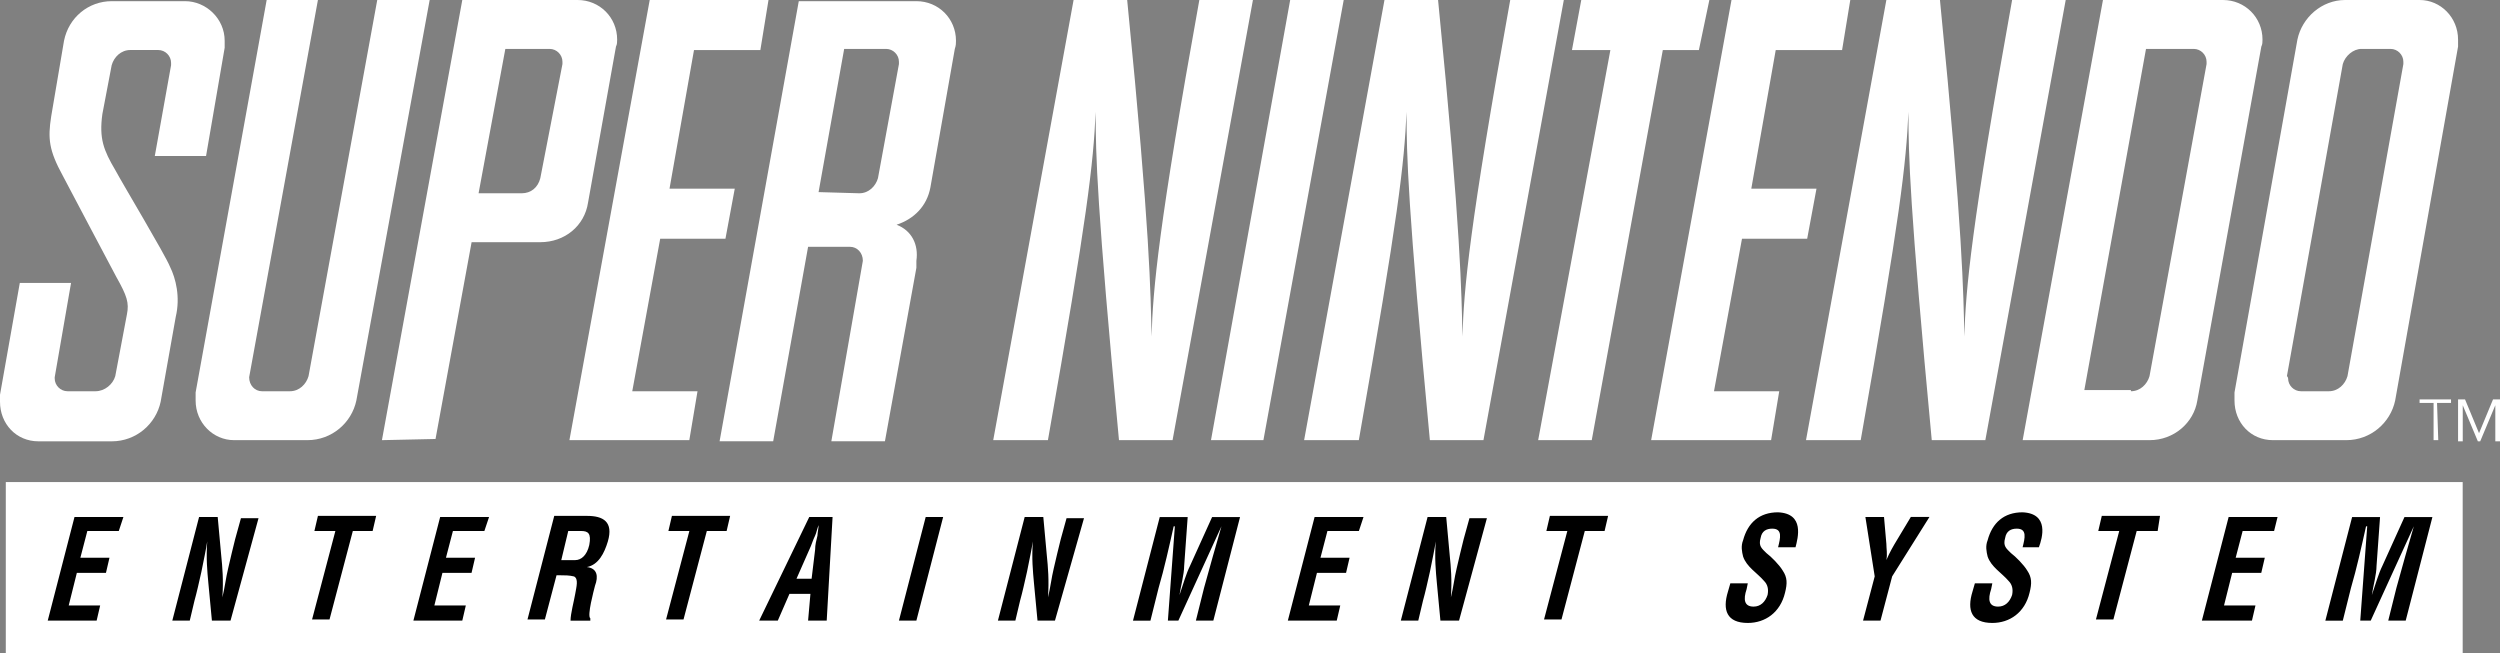 <?xml version="1.0" encoding="utf-8"?>
<!-- Generator: Adobe Illustrator 25.2.1, SVG Export Plug-In . SVG Version: 6.00 Build 0)  -->
<svg version="1.1" id="Layer_1" xmlns="http://www.w3.org/2000/svg" xmlns:xlink="http://www.w3.org/1999/xlink" x="0px" y="0px"
	 viewBox="0 0 3839 1003.1" style="enable-background:new 0 0 3839 1003.1;" xml:space="preserve">
<rect x="0" y="0" width="3839" height="1003.1" fill="#808080" stroke="none"/>
<style type="text/css">
	.st0{fill:#FFFFFF;}
	.st1{fill-rule:evenodd;clip-rule:evenodd;fill:#FFFFFF;}
	.st2{fill-rule:evenodd;clip-rule:evenodd;}
</style>
<g>
	<rect x="35.2" y="765.9" width="3728.7" height="207.5"/>
	<g id="SNES_1_">
		<g>
			<g>
				<g>
					<g>
						<path class="st0" d="M177,261.1c12.5,23.2,76.9,130.5,84,148.4c8.9,17.9,16.1,46.5,8.9,76.9l-23.2,130.5
							c-7.2,34-37.5,60.8-75.1,60.8H59c-34,0-59-26.8-59-60.8c0-3.6,0-7.2,0-10.7l30.4-171.7h78.7L84,579.3c0,1.8,0,1.8,0,1.8
							c0,10.7,8.9,19.7,19.7,19.7h42.9c14.3,0,26.8-10.7,30.4-23.2l17.9-94.8c3.6-17.9,0-28.6-16.1-57.2
							c-12.5-23.2-66.2-125.2-82.3-155.6c-21.5-39.3-23.2-57.2-17.9-91.2L98.3,62.6c7.2-35.8,37.5-60.8,73.3-60.8h112.6
							c32.2,0,60.8,26.8,60.8,60.8c0,3.6,0,7.2,0,10.7l-28.6,166.3h-78.7l25-139.5c0-1.8,0-1.8,0-3.6c0-10.7-8.9-19.7-19.7-19.7
							h-42.9c-14.3,0-25,10.7-28.6,23.2l-14.3,75.1C152,212.8,159.1,230.7,177,261.1z"/>
					</g>
					<g>
						<path class="st0" d="M382.6,579.3C382.6,581.1,382.6,581.1,382.6,579.3c0,12.5,8.9,21.5,19.7,21.5h42.9
							c14.3,0,25-10.7,28.6-23.2L579.3,0h80.5L547.2,615.1c-7.2,34-37.5,60.8-75.1,60.8H359.4c-32.2,0-59-26.8-59-60.8
							c0-3.6,0-7.2,0-12.5L409.5,0h78.7L382.6,579.3z"/>
					</g>
					<g>
						<polygon class="st0" points="997.7,0 1180.1,0 1167.6,76.9 1065.7,76.9 1028.1,289.7 1128.3,289.7 1114,366.6 1013.8,366.6 
							970.9,600.8 1071.1,600.8 1058.5,675.9 874.4,675.9 						"/>
					</g>
					<g>
						<path class="st0" d="M1525.2,675.9L1648.6,0h82.3c35.8,361.2,35.8,448.8,37.5,516.8c1.8-71.5,10.7-169.9,73.3-516.8l0,0h82.3
							l-123.4,675.9h-82.3c-34-361.2-35.8-436.3-35.8-504.2c-3.6,80.5-12.5,159.1-73.3,504.2L1525.2,675.9z"/>
					</g>
					<g>
						<polygon class="st0" points="1940.1,675.9 1859.6,675.9 1981.2,0 2063.4,0 						"/>
					</g>
					<g>
						<polygon class="st0" points="2608.8,76.9 2553.4,76.9 2444.3,675.9 2362,675.9 2472.9,76.9 2413.9,76.9 2428.2,0 2624.9,0 
													"/>
					</g>
					<g>
						<polygon class="st0" points="2658.9,0 2841.3,0 2828.7,76.9 2726.8,76.9 2689.3,289.7 2789.4,289.7 2775.1,366.6 2675,366.6 
							2632,600.8 2732.2,600.8 2719.7,675.9 2535.5,675.9 						"/>
					</g>
					<g>
						<path class="st0" d="M2002.6,675.9L2126,0h82.3c35.8,361.2,35.8,448.8,37.5,516.8c1.8-71.5,10.7-169.9,73.3-516.8l0,0h82.3
							L2278,675.9h-82.3c-34-361.2-35.8-436.3-35.8-504.2c-3.6,80.5-12.5,159.1-73.3,504.2C2086.7,675.9,2002.6,675.9,2002.6,675.9z
							"/>
					</g>
					<g>
						<path class="st0" d="M2773.3,675.9L2896.7,0h82.3c35.8,361.2,35.8,448.8,37.5,516.8c1.8-71.5,10.7-169.9,73.3-516.8l0,0h82.3
							l-123.4,675.9h-82.3c-34-361.2-35.8-436.3-35.8-504.2c-3.6,80.5-12.5,159.1-73.3,504.2
							C2857.3,675.9,2773.3,675.9,2773.3,675.9z"/>
					</g>
					<path class="st0" d="M586.5,675.9L709.9,0h177c34,0,60.8,26.8,60.8,60.8c0,3.6,0,7.2-1.8,10.7L903,311.1
						c-5.4,35.8-35.8,60.8-73.3,60.8H724.2l-55.4,302.2L586.5,675.9L586.5,675.9z M801.1,296.8c14.3,0,25-8.9,28.6-23.2l34-175.2
						c0,0,0-1.8,0-3.6c0-10.7-8.9-19.7-19.7-19.7H776l-41.1,221.7H801.1z M1325,400.5L1325,400.5c0-12.5-8.9-21.5-19.7-21.5h-64.4
						l-53.6,298.6H1105L1226.6,1.8h180.6c34,0,60.8,26.8,60.8,60.8c0,3.6,0,7.2-1.8,12.5l-37.5,212.8c-5.4,28.6-25,48.3-51.9,57.2
						c23.2,8.9,34,30.4,30.4,55.4c0,3.6,0,7.2,0,10.7l-48.3,266.4h-82.3L1325,400.5z M1319.6,296.8c14.3,0,25-10.7,28.6-23.2
						l32.2-175.2c0-1.8,0-1.8,0-3.6c0-10.7-8.9-19.7-19.7-19.7h-64.4L1257,295L1319.6,296.8L1319.6,296.8z M3229.3,0h184.2
						c34,0,60.8,26.8,60.8,60.8c0,3.6,0,7.2-1.8,10.7l-98.3,543.6c-5.4,34-35.8,60.8-73.3,60.8h-194.9L3229.3,0z M3272.2,600.8
						c14.3,0,25-10.7,28.6-23.2l87.6-479.2c0-1.8,0-1.8,0-3.6c0-10.7-8.9-19.7-19.7-19.7h-73.3L3200.7,599h71.5V600.8z M3601.2,0
						h114.4c32.2,0,59,26.8,59,60.8c0,3.6,0,7.2,0,10.7l-96.6,543.6c-7.2,34-37.5,60.8-75.1,60.8h-112.6c-34,0-59-26.8-59-60.8
						c0-3.6,0-7.2,0-12.5l96.6-541.8C3535,26.8,3565.4,0,3601.2,0z M3513.6,581.1c0,10.7,8.9,19.7,19.7,19.7h42.9
						c14.3,0,25-10.7,28.6-23.2l85.8-479.2c0-1.8,0-1.8,0-3.6c0-10.7-8.9-19.7-19.7-19.7h-44.7c-12.5,0-25,10.7-28.6,23.2
						l-85.8,479.2C3513.6,579.3,3513.6,581.1,3513.6,581.1z"/>
					<g>
						<path class="st0" d="M1246.3,888.7l5.4-44.7c0-7.2,1.8-14.3,3.6-21.5c0-3.6,1.8-12.5,1.8-16.1l0,0c-1.8,3.6-3.6,12.5-5.4,16.1
							c-3.6,7.2-5.4,14.3-8.9,21.5l-19.7,44.7H1246.3z"/>
						<path class="st0" d="M892.3,815.4h-19.7l-10.7,44.7h21.5c8.9,0,17.9-7.2,21.5-23.2C908.3,818.9,903,815.4,892.3,815.4z"/>
						<path class="st0" d="M8.9,740.3v262.8h3772.8V740.3H8.9z M182.4,815.4h-48.3l-10.7,41.1h44.7l-5.4,23.2H118l-12.5,50.1h48.3
							l-5.4,23.2H73.3l41.1-159.1h75.1L182.4,815.4z M354,953h-28.6l-5.4-57.2c-1.8-19.7-3.6-37.5-1.8-64.4l0,0
							c-1.8,12.5-5.4,28.6-8.9,46.5c-3.6,16.1-7.2,32.2-10.7,44.7l-7.2,30.4h-26.8l41.1-159.1h28.6l5.4,59
							c1.8,17.9,3.6,37.5,1.8,64.4l0,0c3.6-14.3,5.4-30.4,8.9-44.7c3.6-16.1,7.2-30.4,10.7-44.7l8.9-32.2H397L354,953z M572.2,815.4
							h-30.4L506,951.3h-26.8L515,815.4h-32.2l5.4-23.2h89.4L572.2,815.4z M743.8,815.4h-48.3l-10.7,41.1h44.7l-5.4,23.2h-44.7
							L667,929.8h48.3l-5.4,23.2h-75.1l41.1-159.1H751L743.8,815.4z M933.4,831.5c-5.4,17.9-14.3,35.8-32.2,39.3l0,0
							c16.1,1.8,17.9,14.3,12.5,28.6c-1.8,7.2-12.5,46.5-7.2,50.1v3.6h-30.4c0-10.7,5.4-30.4,7.2-41.1c1.8-10.7,5.4-23.2-1.8-26.8
							c-7.2-1.8-14.3-1.8-21.5-1.8h-5.4l-17.9,67.9H810l41.1-159.1h50.1C926.2,792.1,942.3,801.1,933.4,831.5z M1115.8,815.4h-30.4
							l-35.8,135.9h-26.8l35.8-135.9h-32.2l5.4-23.2h89.4L1115.8,815.4z M1269.5,953h-28.6l3.6-41.1h-32.2l-17.9,41.1h-28.6
							l76.9-159.1h35.8L1269.5,953z M1407.2,953h-26.8l41.1-159.1h26.8L1407.2,953z M1620,953h-26.8l-5.4-57.2
							c-1.8-19.7-3.6-37.5-1.8-64.4l0,0c-1.8,12.5-5.4,28.6-8.9,46.5c-3.6,16.1-7.2,32.2-10.7,44.7l-7.2,30.4h-26.8l41.1-159.1h28.6
							l5.4,59c1.8,17.9,3.6,37.5,1.8,64.4l0,0c3.6-14.3,5.4-30.4,8.9-44.7c3.6-16.1,7.2-30.4,10.7-44.7l8.9-32.2h26.8L1620,953z
							 M1863.2,953h-26.8l12.5-50.1c8.9-32.2,17.9-64.4,26.8-94.8l0,0L1809.5,953h-16.1l10.7-144.8h-1.8
							c-7.2,32.2-14.3,64.4-23.2,94.8l-12.5,50.1h-26.8l41.1-159.1h42.9l-5.4,75.1c0,12.5-5.4,32.2-7.2,44.7l0,0
							c5.4-16.1,10.7-34,16.1-44.7l34-75.1h42.9L1863.2,953z M2086.7,815.4h-48.3l-10.7,41.1h44.7l-5.4,23.2h-44.7l-12.5,50.1h48.3
							l-5.4,23.2h-75.1l41.1-159.1h75.1L2086.7,815.4z M2240.5,953h-28.6l-5.4-57.2c-1.8-19.7-3.6-37.5-1.8-64.4l0,0
							c-1.8,12.5-5.4,28.6-8.9,46.5c-3.6,16.1-7.2,32.2-10.7,44.7l-7.2,30.4h-26.8l41.1-159.1h28.6l5.4,59
							c1.8,17.9,3.6,37.5,1.8,64.4l0,0c3.6-14.3,5.4-30.4,8.9-44.7c3.6-16.1,7.2-30.4,10.7-44.7l8.9-32.2h26.8L2240.5,953z
							 M2464,815.4h-30.4l-35.8,135.9H2371l35.8-135.9h-32.2l5.4-23.2h89.4L2464,815.4z M2757.2,840.4h-26.8
							c3.6-14.3,7.2-28.6-8.9-28.6c-8.9,0-16.1,3.6-17.9,14.3c-3.6,12.5,1.8,16.1,8.9,23.2c7.2,5.4,19.7,17.9,25,26.8
							c7.2,10.7,7.2,19.7,3.6,34c-7.2,30.4-30.4,46.5-57.2,46.5c-32.2,0-39.3-19.7-30.4-48.3l3.6-12.5h26.8l-1.8,8.9
							c-5.4,16.1-3.6,26.8,10.7,26.8c10.7,0,17.9-7.2,21.5-17.9c1.8-8.9,0-16.1-5.4-21.5c-10.7-12.5-26.8-21.5-32.2-37.5
							c-1.8-7.2-3.6-16.1,0-25c7.2-26.8,25-42.9,53.6-42.9C2771.5,788.5,2760.8,826.1,2757.2,840.4z M2905.6,885.1l-17.9,67.9h-26.8
							l17.9-67.9l-14.3-91.2h28.6l3.6,41.1c0,7.2,1.8,16.1,0,25l0,0c5.4-12.5,10.7-21.5,16.1-30.4l21.5-35.8h28.6L2905.6,885.1z
							 M3130.9,840.4h-25c3.6-14.3,7.2-28.6-8.9-28.6c-8.9,0-16.1,3.6-17.9,14.3c-3.6,12.5,1.8,16.1,8.9,23.2
							c7.2,5.4,19.7,17.9,25,26.8c7.2,10.7,7.2,19.7,3.6,34c-7.2,30.4-30.4,46.5-57.2,46.5c-32.2,0-39.3-19.7-30.4-48.3l3.6-12.5
							h26.8l-1.8,8.9c-5.4,16.1-3.6,26.8,10.7,26.8c10.7,0,17.9-7.2,21.5-17.9c1.8-8.9,0-16.1-5.4-21.5
							c-10.7-12.5-26.8-21.5-32.2-37.5c-1.8-7.2-3.6-16.1,0-25c7.2-26.8,25-42.9,53.6-42.9C3147,788.5,3136.3,826.1,3130.9,840.4z
							 M3313.3,815.4h-32.2l-35.8,135.9h-26.8l35.8-135.9h-32.2l5.4-23.2h89.4L3313.3,815.4z M3492.1,815.4h-48.3l-10.7,41.1h44.7
							l-5.4,23.2h-44.7l-12.5,50.1h48.3l-5.4,23.2h-76.9l41.1-159.1h75.1L3492.1,815.4z M3694.2,953h-26.8l12.5-50.1
							c8.9-32.2,17.9-64.4,26.8-94.8l0,0L3640.5,953h-16.1l10.7-144.8h-1.8c-7.2,32.2-14.3,64.4-23.2,94.8l-12.5,50.1h-26.8
							l41.1-159.1h42.9l-5.4,75.1c0,12.5-5.4,32.2-7.2,44.7l0,0c5.4-16.1,10.7-34,16.1-44.7l34-75.1h42.9L3694.2,953z"/>
					</g>
				</g>
				<g>
					<path class="st0" d="M3744.2,675.9h-7.2v-57.2h-21.5v-5.4h48.3v5.4h-21.5L3744.2,675.9L3744.2,675.9z"/>
					<path class="st0" d="M3806.8,665.2l21.5-51.9h10.7v64.4h-7.2v-55.4l0,0l-23.2,55.4h-3.6l-23.2-55.4l0,0v55.4h-7.2v-64.4h10.7
						L3806.8,665.2z"/>
				</g>
			</g>
		</g>
	</g>
</g>
</svg>
